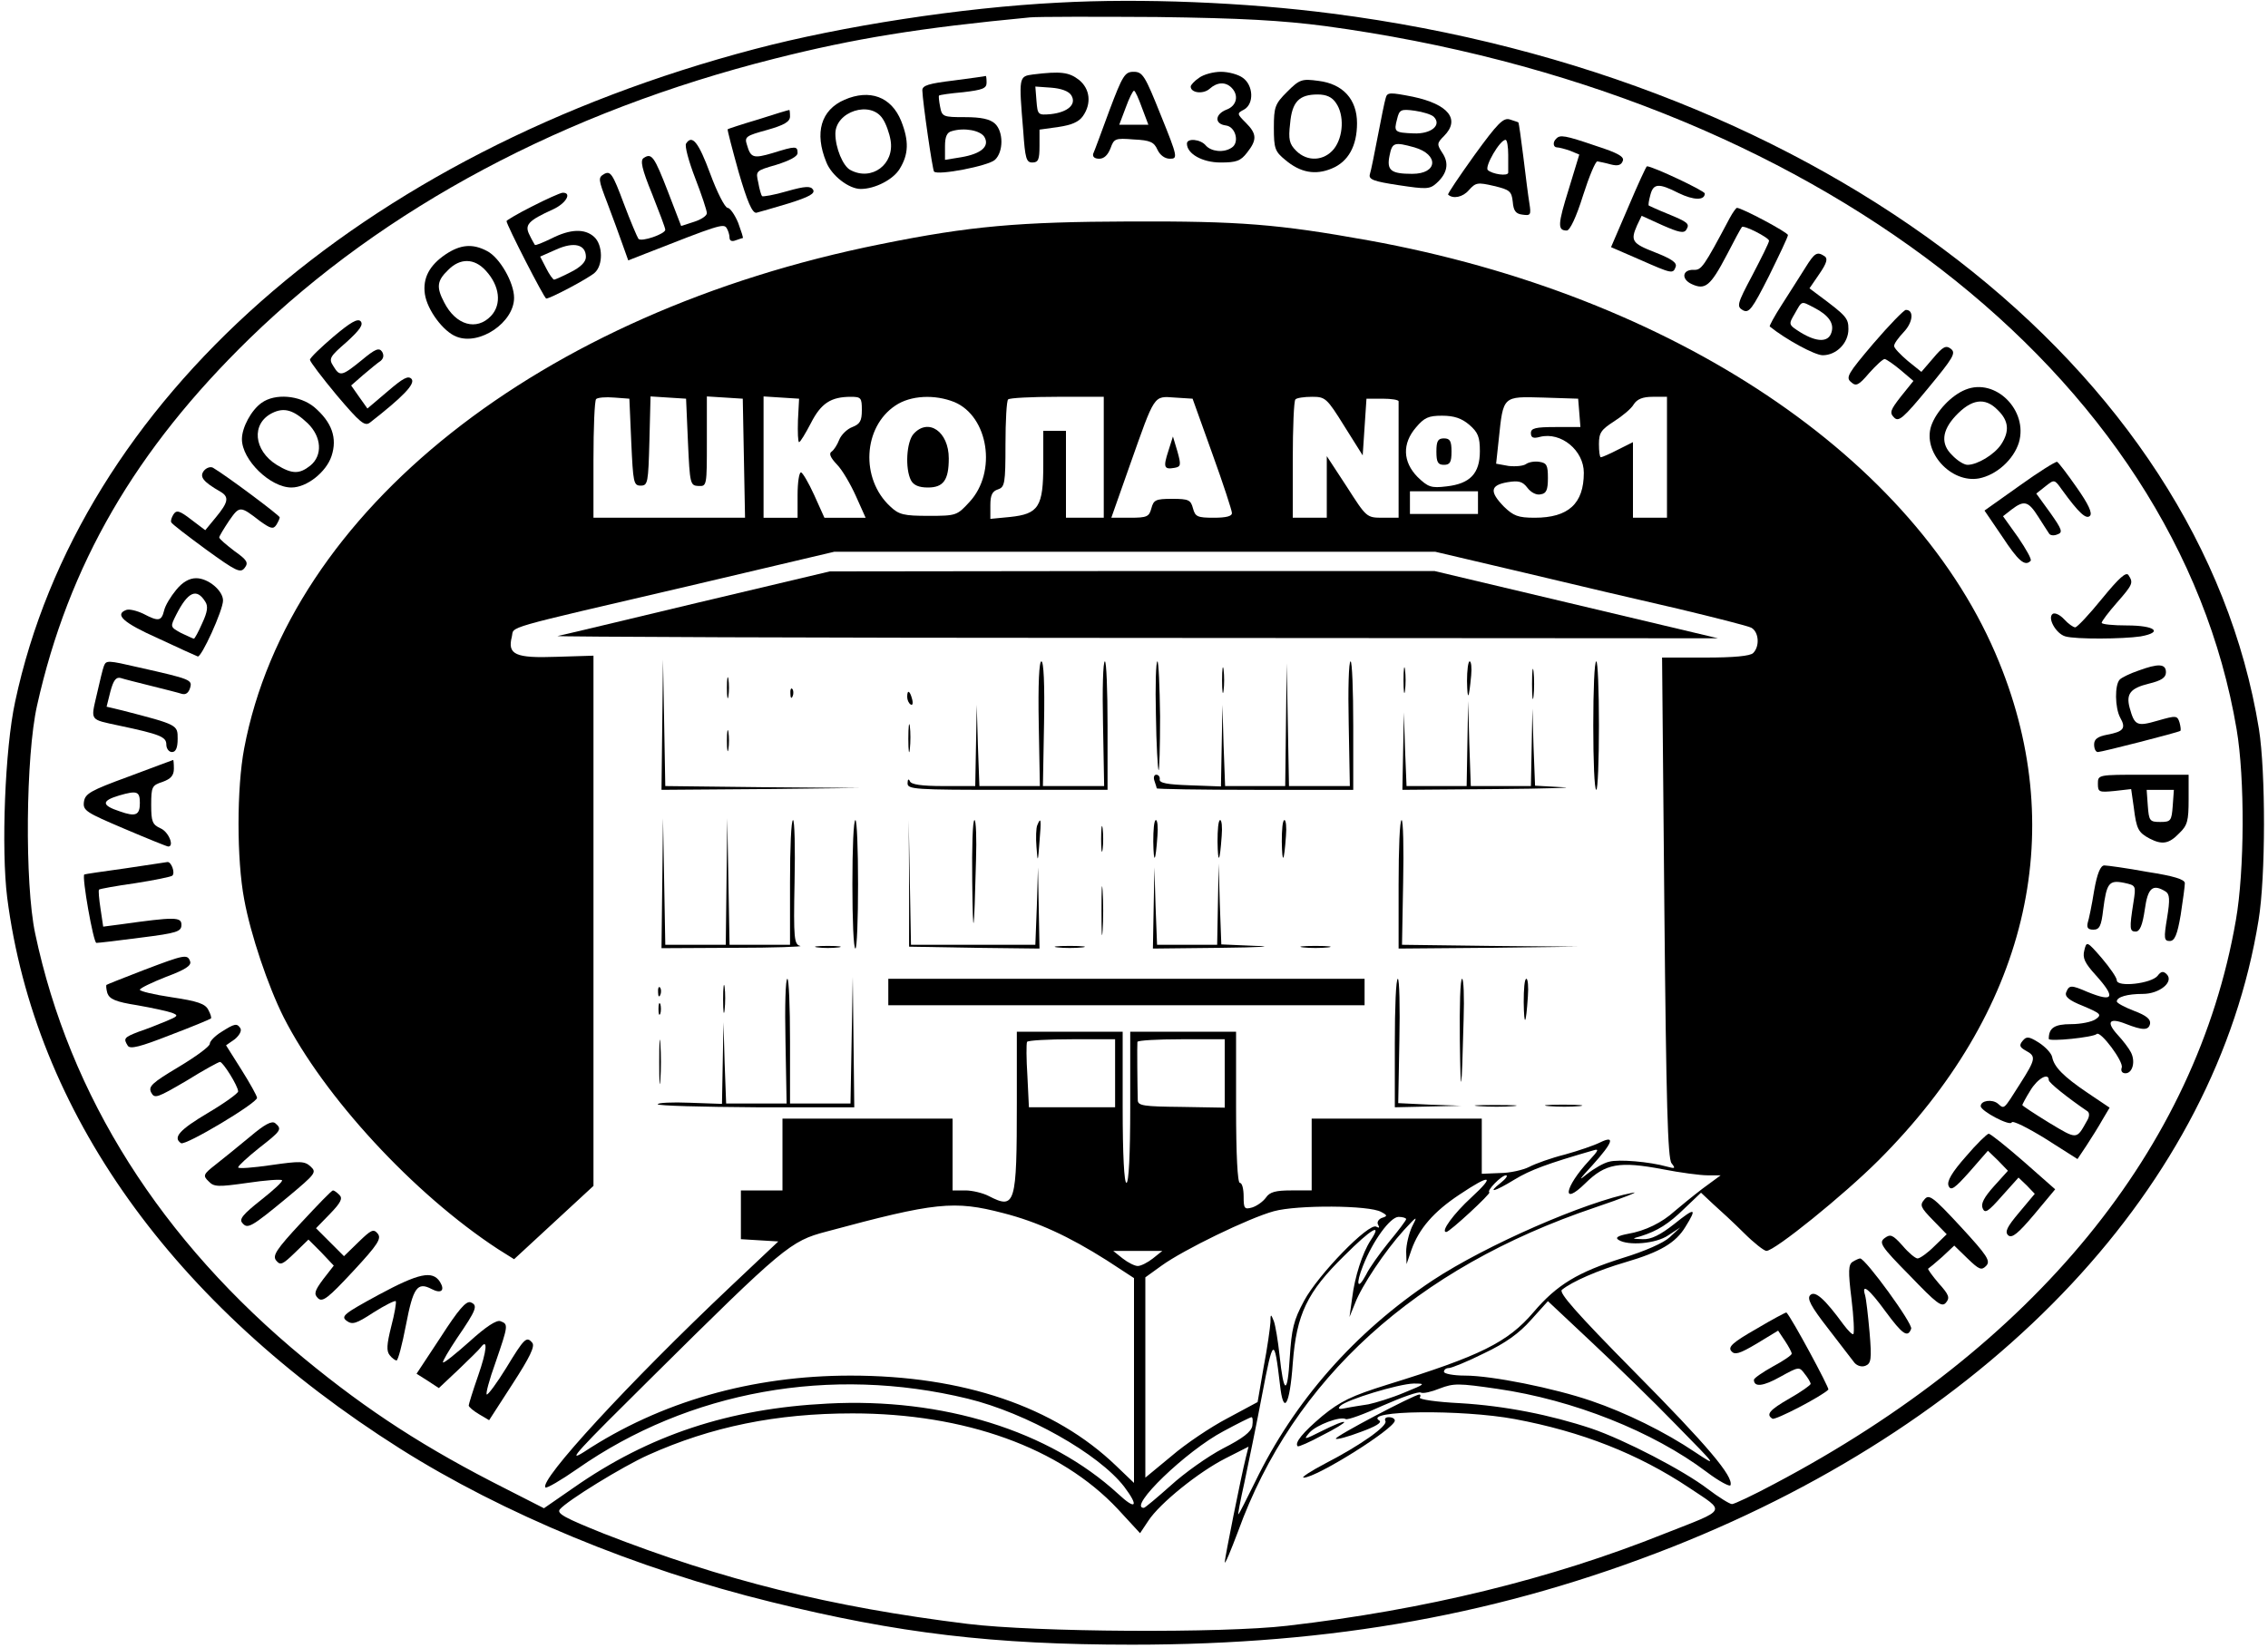 <?xml version="1.0" standalone="no"?>
<!DOCTYPE svg PUBLIC "-//W3C//DTD SVG 20010904//EN"
 "http://www.w3.org/TR/2001/REC-SVG-20010904/DTD/svg10.dtd">
<svg version="1.0" xmlns="http://www.w3.org/2000/svg"
 width="600pt" height="436pt" viewBox="0 0 600 436"
 preserveAspectRatio="xMidYMid meet">

<g transform="translate(0,436) scale(0.1,-0.1)"
fill="#000000" stroke="none">
<path d="M2800 4353 c-256 -13 -573 -62 -804 -123 -1044 -275 -1786 -930
-1956 -1727 -27 -124 -37 -390 -21 -518 73 -567 437 -1077 1039 -1458 272
-172 627 -319 982 -406 336 -83 587 -113 955 -113 533 0 979 81 1430 259 858
340 1437 959 1550 1658 19 115 19 392 1 506 -155 954 -1155 1726 -2451 1893
-231 30 -506 41 -725 29z m706 -62 c1285 -174 2252 -919 2411 -1861 22 -130
21 -374 -2 -505 -105 -605 -533 -1128 -1220 -1491 -56 -30 -107 -54 -113 -54
-6 0 -35 18 -64 40 -64 49 -220 130 -308 160 -108 36 -229 60 -347 67 -62 3
-110 10 -107 15 3 4 2 8 -1 8 -13 0 -226 -112 -221 -117 2 -3 32 5 66 18 39
14 57 25 49 30 -45 27 218 30 358 4 177 -33 327 -92 462 -182 97 -65 103 -55
-65 -121 -302 -121 -635 -202 -999 -244 -171 -20 -667 -17 -845 5 -365 45
-648 116 -963 239 -102 41 -125 53 -116 64 19 23 167 114 234 144 167 75 339
110 540 110 298 0 550 -91 702 -253 l59 -64 22 33 c30 46 133 129 204 165 l61
31 -7 -28 c-13 -52 -56 -267 -56 -278 1 -6 16 31 35 81 146 404 470 698 945
858 74 25 119 43 100 39 -126 -24 -389 -139 -530 -232 -206 -137 -366 -319
-470 -534 -22 -44 -41 -83 -44 -85 -2 -3 5 35 16 84 10 48 32 153 47 233 29
152 32 154 47 27 9 -84 26 -58 34 56 10 130 38 188 136 284 73 73 102 89 70
41 -22 -34 -42 -96 -49 -153 l-7 -50 15 37 c17 45 79 138 129 193 36 39 37 39
21 8 -8 -18 -15 -47 -15 -65 l1 -33 13 38 c20 56 59 101 127 146 82 55 96 52
32 -7 -47 -43 -83 -92 -67 -92 9 0 120 103 114 105 -8 4 32 45 44 45 6 0 0 -9
-14 -20 -37 -29 -17 -24 37 9 41 25 87 42 208 77 16 5 14 0 -11 -27 -66 -71
-74 -123 -10 -60 53 52 89 59 205 37 46 -9 99 -16 118 -16 l35 0 -49 -36 c-26
-20 -59 -47 -73 -59 -33 -30 -77 -52 -124 -60 -26 -5 -34 -10 -24 -16 25 -16
99 -10 131 12 l32 21 -28 -26 c-16 -15 -66 -37 -125 -55 -117 -37 -173 -70
-235 -143 -68 -80 -141 -116 -387 -192 -96 -30 -124 -44 -172 -83 -52 -44 -74
-71 -65 -80 2 -2 32 11 65 29 34 17 60 33 58 35 -2 3 -28 -8 -58 -23 -48 -24
-51 -25 -34 -5 19 21 82 44 96 36 5 -3 49 13 99 36 50 22 95 38 100 34 6 -3
28 2 50 11 37 14 49 14 152 -1 201 -29 412 -113 554 -220 33 -25 62 -40 63
-35 8 23 -60 104 -255 301 -154 156 -200 209 -191 216 27 22 96 52 168 73 92
27 133 51 159 94 31 50 26 52 -30 7 -37 -29 -61 -41 -83 -40 -30 1 -30 1 -5 8
44 14 73 32 116 74 l43 41 32 -30 c18 -16 55 -50 82 -77 26 -26 53 -47 59 -47
22 0 205 148 297 240 391 391 505 860 319 1317 -219 541 -862 971 -1669 1117
-239 43 -340 51 -630 50 -295 -1 -423 -12 -660 -60 -903 -181 -1565 -706
-1684 -1334 -20 -105 -20 -295 0 -400 17 -93 63 -229 104 -311 107 -211 344
-468 567 -614 l43 -27 105 97 105 97 0 702 0 701 -98 -3 c-109 -4 -130 6 -118
53 7 29 -35 17 467 134 l386 91 795 0 795 0 234 -55 c129 -31 313 -74 409 -96
96 -23 183 -45 193 -50 20 -11 23 -49 5 -67 -8 -8 -51 -12 -127 -12 l-114 0 6
-661 c5 -520 9 -664 19 -677 11 -14 10 -15 -12 -9 -46 13 -128 20 -153 13 -14
-3 -40 -18 -59 -33 -24 -20 -20 -14 15 24 54 60 61 80 20 60 -16 -8 -57 -22
-93 -32 -36 -9 -78 -24 -95 -33 -16 -8 -51 -16 -77 -16 l-48 -2 0 73 0 73
-225 0 -225 0 0 -95 0 -95 -54 0 c-41 0 -57 -4 -67 -19 -8 -11 -24 -22 -36
-26 -21 -6 -23 -3 -23 29 0 20 -4 36 -10 36 -6 0 -10 73 -10 200 l0 200 -140
0 -140 0 0 -200 c0 -127 -4 -200 -10 -200 -6 0 -10 73 -10 200 l0 200 -140 0
-140 0 0 -187 c0 -271 -4 -284 -74 -248 -15 8 -44 15 -62 15 l-34 0 0 95 0 95
-225 0 -225 0 0 -95 0 -95 -55 0 -55 0 0 -64 0 -65 49 -3 50 -3 -126 -119
c-270 -255 -508 -514 -490 -532 3 -3 41 19 84 49 296 207 671 274 1033 186
156 -38 347 -146 414 -233 40 -53 31 -63 -16 -19 -182 167 -464 255 -768 239
-261 -13 -473 -83 -673 -223 l-78 -54 -102 52 c-210 106 -362 204 -532 344
-379 312 -621 694 -712 1125 -28 132 -25 470 5 603 83 372 260 677 563 972
356 346 833 600 1389 740 210 53 381 81 675 109 22 2 173 2 335 1 225 -3 331
-9 446 -24z m-1836 -1101 c5 -107 6 -115 25 -115 19 0 20 8 23 118 l3 118 47
-3 47 -3 5 -115 c5 -111 6 -115 28 -116 22 -1 22 1 22 118 l0 119 48 -3 47 -3
3 -157 3 -158 -201 0 -200 0 0 153 c0 85 3 157 7 161 4 4 25 6 48 4 l40 -3 5
-115z m441 58 c-1 -32 0 -58 3 -58 3 0 17 23 31 50 27 53 53 70 106 70 27 0
29 -3 29 -35 0 -29 -5 -37 -25 -45 -14 -5 -30 -21 -35 -34 -5 -13 -14 -27 -20
-31 -8 -5 -3 -16 14 -34 14 -14 36 -52 50 -83 l26 -58 -55 0 -54 0 -27 60
c-15 33 -31 60 -35 60 -5 0 -9 -27 -9 -60 l0 -60 -45 0 -45 0 0 161 0 160 47
-3 47 -3 -3 -57z m414 48 c90 -38 113 -185 40 -264 -33 -36 -35 -37 -108 -37
-66 0 -79 3 -102 25 -79 73 -72 210 14 267 40 27 104 30 156 9z m395 -146 l0
-160 -50 0 -50 0 0 115 0 115 -30 0 -30 0 0 -89 c0 -112 -12 -131 -88 -139
l-52 -5 0 36 c0 27 5 37 20 42 18 6 20 15 20 119 0 62 3 116 7 119 3 4 62 7
130 7 l123 0 0 -160z m287 10 c29 -80 52 -151 52 -157 1 -9 -15 -13 -48 -13
-44 0 -49 3 -55 25 -6 22 -11 25 -55 25 -44 0 -49 -3 -55 -25 -6 -22 -11 -25
-56 -25 l-50 0 49 139 c67 189 62 183 119 179 l47 -3 52 -145z m349 73 l49
-78 5 75 5 75 43 0 c23 0 42 -3 42 -7 0 -5 0 -75 0 -158 l0 -150 -42 0 c-43 0
-43 1 -95 82 l-53 81 0 -81 0 -82 -45 0 -45 0 0 153 c0 85 3 157 7 160 3 4 23
7 44 7 35 0 39 -3 85 -77z m622 35 l3 -38 -65 0 c-54 0 -66 -3 -66 -16 0 -12
6 -15 24 -10 56 14 116 -36 116 -95 0 -82 -41 -119 -130 -119 -44 0 -56 5 -81
29 -39 40 -37 57 9 65 30 5 40 2 53 -15 9 -12 24 -20 35 -17 15 2 19 12 19 43
0 34 -3 40 -23 43 -13 2 -28 -1 -35 -6 -7 -5 -27 -7 -46 -5 l-33 6 7 65 c12
115 10 113 117 110 l93 -3 3 -37z m232 -118 l0 -160 -45 0 -45 0 0 100 0 100
-40 -20 c-21 -11 -42 -20 -45 -20 -3 0 -5 16 -5 35 0 30 6 38 40 60 22 14 46
34 52 45 9 14 24 20 50 20 l38 0 0 -160z m-523 86 c23 -20 28 -32 28 -70 0
-59 -26 -86 -88 -93 -41 -5 -49 -2 -77 25 -39 40 -41 88 -4 131 22 26 33 31
69 31 32 0 52 -7 72 -24z m23 -206 l0 -30 -90 0 -90 0 0 30 0 30 90 0 90 0 0
-30z m-960 -1510 l0 -90 -114 0 -114 0 -4 83 c-3 45 -3 85 -1 90 2 4 56 7 119
7 l114 0 0 -90z m290 0 l0 -91 -115 2 c-99 1 -115 3 -115 18 -1 34 -2 146 -1
154 1 4 53 7 116 7 l115 0 0 -90z m-586 -370 c90 -23 173 -61 274 -125 l72
-47 0 -271 0 -271 -47 45 c-163 157 -405 239 -703 239 -261 0 -503 -69 -705
-202 -49 -31 -15 5 176 194 353 350 370 364 465 389 289 78 338 83 468 49z
m1000 3 c17 -9 17 -11 1 -16 -9 -4 -13 -12 -9 -18 4 -8 3 -9 -5 -5 -19 12
-154 -127 -191 -196 -28 -52 -33 -74 -38 -151 -6 -100 -16 -97 -27 7 -4 38
-11 79 -15 90 -8 20 -9 20 -9 -3 -1 -14 -8 -67 -18 -118 l-16 -93 -80 -43
c-44 -23 -111 -68 -148 -100 l-69 -57 0 265 0 265 43 31 c58 42 231 126 297
144 62 17 253 16 284 -2z m66 -19 c0 -3 -21 -31 -46 -61 -25 -31 -52 -69 -60
-86 -23 -43 -28 -26 -8 24 26 66 72 129 94 129 11 0 20 -3 20 -6z m-670 -104
c-14 -11 -32 -20 -40 -20 -8 0 -26 9 -40 20 l-25 20 65 0 65 0 -25 -20z m1385
-441 c108 -110 109 -111 50 -72 -80 54 -184 105 -275 136 -99 34 -264 67 -334
67 -31 0 -56 5 -56 10 0 6 6 10 13 10 7 0 49 17 93 39 57 27 93 53 124 88 l45
50 115 -108 c63 -59 165 -158 225 -220z m-720 86 c-33 -14 -76 -27 -95 -31
-19 -3 -46 -7 -60 -10 -18 -4 -22 -2 -14 6 16 16 153 58 194 59 33 0 31 -1
-25 -24z m-402 -88 c-3 -16 -25 -33 -78 -60 -40 -21 -102 -65 -138 -98 -36
-32 -68 -59 -71 -59 -44 0 112 151 211 203 37 20 71 37 74 37 3 0 4 -10 2 -23z"/>
<path d="M2733 4163 c-38 -5 -38 -6 -26 -150 5 -72 8 -83 24 -83 16 0 19 8 19
44 l0 43 50 7 c34 5 54 13 65 29 23 33 19 72 -11 96 -26 20 -48 23 -121 14z
m101 -55 c15 -24 -9 -45 -54 -50 -34 -3 -35 -2 -38 35 l-3 38 42 -3 c26 -2 46
-9 53 -20z"/>
<path d="M2935 4068 c-21 -57 -40 -109 -43 -115 -2 -8 4 -13 16 -13 13 0 23
10 30 28 9 25 12 27 61 23 44 -2 54 -7 63 -27 7 -15 20 -24 33 -24 21 0 21 4
-24 115 -42 105 -48 115 -72 115 -23 0 -29 -9 -64 -102z m86 7 l17 -45 -39 0
-38 0 17 45 c9 25 19 45 22 45 3 0 12 -20 21 -45z"/>
<path d="M3172 4154 c-12 -8 -22 -19 -22 -23 0 -17 33 -21 50 -6 20 18 42 19
58 3 20 -20 14 -48 -13 -58 -31 -12 -33 -38 -2 -42 26 -3 37 -46 15 -59 -21
-14 -54 -10 -68 6 -14 17 -50 20 -50 5 0 -27 41 -50 89 -50 42 0 53 4 70 26
27 34 26 50 -3 79 -24 24 -24 25 -5 35 27 15 25 64 -3 84 -12 9 -38 16 -58 16
-20 0 -46 -7 -58 -16z"/>
<path d="M2523 4147 c-66 -8 -83 -13 -83 -26 1 -32 27 -211 31 -215 10 -11
144 15 161 31 23 21 23 75 0 96 -13 12 -37 17 -79 17 -58 0 -61 1 -66 28 -3
15 -4 28 -3 29 2 2 30 6 64 9 51 6 62 10 62 25 0 11 -1 18 -2 18 -2 -1 -40 -6
-85 -12z m81 -149 c15 -25 -8 -45 -61 -54 l-43 -7 0 36 c0 25 5 37 18 40 33
10 75 2 86 -15z"/>
<path d="M3405 4117 c-32 -32 -35 -40 -35 -95 0 -55 3 -63 30 -85 40 -34 80
-41 123 -23 44 18 67 60 67 120 0 63 -37 104 -102 112 -44 6 -50 4 -83 -29z
m129 -29 c23 -32 20 -90 -5 -122 -26 -32 -70 -35 -100 -5 -18 18 -21 30 -16
72 5 58 24 77 73 77 23 0 38 -7 48 -22z"/>
<path d="M3666 4101 c-3 -9 -12 -54 -21 -101 -9 -47 -18 -92 -21 -101 -4 -14
10 -19 76 -29 73 -11 82 -11 100 5 29 26 34 53 16 80 -15 23 -15 26 4 45 44
44 12 84 -82 104 -61 12 -68 12 -72 -3z m127 -50 c22 -22 -7 -46 -53 -44 -51
2 -53 4 -44 38 6 25 10 27 47 22 21 -3 44 -10 50 -16z m-51 -81 c65 -19 62
-70 -6 -70 -56 0 -68 9 -60 48 7 35 12 37 66 22z"/>
<path d="M2234 4096 c-62 -27 -80 -87 -48 -165 14 -36 60 -71 91 -71 38 0 86
25 103 53 24 39 25 74 4 127 -26 64 -83 85 -150 56z m101 -50 c9 -13 18 -39
21 -57 11 -64 -50 -109 -106 -79 -20 10 -40 59 -40 96 0 59 93 89 125 40z"/>
<path d="M2006 4044 c-44 -13 -80 -25 -81 -26 -1 -2 12 -52 29 -113 23 -79 36
-109 47 -108 7 2 47 13 86 25 54 17 70 26 64 36 -6 10 -20 10 -69 -4 -34 -10
-64 -15 -66 -13 -2 2 -7 18 -10 36 -7 31 -7 31 48 47 35 11 56 22 56 31 0 19
-5 19 -66 0 -51 -15 -58 -13 -68 22 -7 21 -2 24 53 39 46 13 61 22 61 36 0 10
-1 18 -2 17 -2 0 -39 -11 -82 -25z"/>
<path d="M3901 3950 c-40 -56 -72 -103 -70 -105 13 -12 39 -7 55 12 18 20 23
21 66 11 42 -10 47 -14 50 -42 2 -24 8 -32 26 -34 21 -3 23 -1 18 30 -3 18
-10 73 -16 123 -6 49 -12 90 -13 91 -1 1 -11 4 -23 8 -17 5 -32 -10 -93 -94z
m89 0 c0 -22 0 -43 0 -47 -1 -10 -42 -4 -54 7 -9 9 32 80 47 80 4 0 7 -18 7
-40z"/>
<path d="M4117 3993 c-10 -9 -8 -23 2 -23 5 0 21 -4 35 -9 l24 -10 -28 -92
c-29 -93 -30 -109 -5 -109 8 0 25 35 43 93 16 50 33 91 38 90 5 -1 21 -4 35
-8 19 -5 28 -2 32 9 5 11 -12 21 -71 40 -82 28 -95 30 -105 19z"/>
<path d="M1815 3980 c-4 -6 7 -47 24 -91 17 -44 31 -86 31 -93 0 -7 -15 -17
-34 -23 l-34 -11 -35 91 c-36 93 -43 103 -64 89 -10 -6 -5 -29 22 -95 19 -48
35 -90 35 -95 0 -11 -63 -33 -71 -24 -3 4 -21 46 -39 94 -29 78 -35 86 -51 78
-17 -10 -17 -13 8 -78 14 -37 32 -86 40 -109 l15 -42 46 18 c191 75 206 80
214 68 4 -6 8 -18 8 -26 0 -8 6 -11 16 -7 9 3 17 6 19 6 2 0 -4 18 -12 40 -9
22 -22 40 -28 40 -7 0 -28 41 -46 90 -31 84 -48 105 -64 80z"/>
<path d="M4308 3813 l-46 -107 76 -33 c86 -38 88 -38 95 -19 4 11 -11 21 -54
38 -62 24 -66 31 -48 72 l12 25 55 -25 c43 -19 57 -22 63 -12 10 16 5 20 -51
43 -25 10 -46 20 -48 21 -2 1 0 13 4 28 8 31 22 32 75 5 39 -19 69 -20 69 -1
0 7 -138 72 -153 72 -2 0 -24 -48 -49 -107z"/>
<path d="M1408 3814 c-38 -19 -68 -37 -68 -39 0 -10 100 -205 105 -205 11 0
111 53 128 68 23 20 22 74 -1 95 -25 23 -64 21 -113 -4 -23 -11 -42 -19 -44
-17 -1 2 -8 13 -14 26 -14 27 -4 38 62 68 35 16 51 45 25 44 -7 -1 -43 -17
-80 -36z m142 -134 c0 -13 -14 -27 -40 -40 -21 -11 -42 -20 -44 -20 -3 0 -13
14 -21 30 l-16 31 43 19 c47 21 78 13 78 -20z"/>
<path d="M4576 3783 c-69 -130 -75 -138 -95 -137 -31 1 -34 -25 -5 -38 35 -16
49 -5 92 77 20 39 38 72 40 74 4 7 72 -28 72 -36 0 -5 -20 -45 -44 -91 -41
-77 -42 -83 -25 -93 16 -8 24 2 69 91 27 55 50 103 50 108 0 7 -122 72 -135
72 -2 0 -11 -12 -19 -27z"/>
<path d="M1179 3687 c-43 -29 -61 -63 -55 -105 6 -42 49 -100 84 -113 61 -24
152 38 152 103 0 40 -38 107 -72 124 -38 20 -70 17 -109 -9z m106 -43 c37 -40
43 -89 14 -120 -38 -40 -93 -25 -124 36 -21 40 -19 57 10 85 32 33 70 32 100
-1z"/>
<path d="M4775 3650 c-14 -22 -41 -65 -61 -96 -20 -31 -34 -57 -32 -58 42 -34
119 -76 140 -76 36 0 68 32 68 69 0 29 -5 35 -79 90 l-24 18 26 38 c20 29 23
41 14 47 -20 13 -26 10 -52 -32z m24 -104 c39 -20 54 -42 46 -66 -8 -26 -38
-26 -81 0 -33 21 -33 21 -16 50 20 35 16 34 51 16z"/>
<path d="M4956 3451 c-67 -79 -74 -90 -59 -102 13 -12 20 -9 48 24 18 20 36
37 41 37 5 -1 24 -14 43 -30 l33 -28 -33 -41 c-28 -36 -31 -43 -18 -56 12 -12
24 -2 90 78 67 81 74 93 60 104 -13 10 -21 6 -47 -25 l-31 -36 -36 29 c-20 17
-36 34 -36 39 -1 6 11 22 25 37 25 26 28 59 6 59 -5 0 -44 -40 -86 -89z"/>
<path d="M882 3469 c-34 -29 -62 -56 -62 -61 0 -5 32 -47 71 -94 62 -73 74
-83 88 -72 87 68 120 102 110 115 -9 10 -22 3 -64 -33 l-53 -45 -22 31 -21 30
32 28 c18 15 38 32 46 37 8 7 9 15 4 24 -8 12 -18 8 -54 -22 -53 -43 -58 -44
-75 -16 -13 20 -10 25 35 64 35 32 45 46 37 55 -8 8 -27 -3 -72 -41z"/>
<path d="M5200 3329 c-38 -15 -78 -58 -91 -96 -23 -69 52 -152 126 -139 47 9
92 50 106 95 25 85 -62 172 -141 140z m85 -54 c29 -28 32 -56 9 -91 -18 -27
-63 -54 -89 -54 -9 0 -27 11 -41 26 -30 29 -27 64 9 103 42 45 78 51 112 16z"/>
<path d="M692 3294 c-27 -19 -52 -65 -52 -96 0 -55 75 -128 131 -128 41 0 92
41 106 83 16 48 1 90 -46 130 -38 31 -103 37 -139 11z m122 -54 c37 -36 40
-85 7 -112 -29 -23 -48 -23 -89 2 -61 38 -68 109 -12 137 32 16 57 8 94 -27z"/>
<path d="M5343 3075 l-93 -66 47 -69 c42 -64 60 -80 75 -64 4 3 -12 31 -33 62
l-40 56 23 18 c33 25 44 22 70 -19 13 -20 26 -41 29 -45 3 -5 13 -6 22 -2 15
5 12 13 -19 57 l-37 51 24 19 c24 19 24 19 44 -9 45 -62 64 -79 74 -69 7 7 -4
31 -35 75 -25 36 -48 66 -52 68 -4 1 -49 -27 -99 -63z"/>
<path d="M540 3115 c-13 -16 -4 -29 43 -56 24 -14 21 -28 -12 -68 l-28 -34
-37 28 c-31 24 -39 26 -47 14 -5 -8 -8 -17 -6 -21 1 -4 43 -36 92 -72 80 -58
91 -63 102 -49 11 14 7 21 -27 45 -22 17 -40 32 -40 36 0 3 12 23 26 44 28 40
29 40 82 -1 28 -20 35 -22 43 -10 5 8 9 17 9 20 0 5 -139 109 -176 131 -6 4
-17 1 -24 -7z"/>
<path d="M1845 2765 c-192 -46 -359 -86 -370 -88 -11 -2 675 -5 1525 -5 l1545
-1 -375 89 -375 89 -800 0 -800 -1 -350 -83z"/>
<path d="M5561 2776 c-34 -42 -66 -76 -71 -76 -5 0 -18 9 -29 21 -11 12 -24
18 -30 15 -16 -10 8 -53 33 -60 28 -8 152 -7 199 0 61 11 38 29 -36 29 -37 0
-67 3 -67 7 0 4 18 28 40 53 43 49 44 53 31 73 -6 10 -25 -7 -70 -62z"/>
<path d="M466 2799 c-14 -17 -29 -41 -32 -55 -7 -28 -15 -29 -55 -8 -17 8 -37
13 -45 10 -32 -12 -8 -34 84 -75 53 -25 100 -46 105 -48 9 -5 67 122 67 148 0
26 -39 59 -71 59 -18 0 -36 -10 -53 -31z m77 -31 c8 -12 6 -27 -8 -57 -10 -23
-20 -41 -22 -41 -2 0 -17 7 -34 15 -29 16 -29 16 -13 48 31 61 54 72 77 35z"/>
<path d="M275 2598 c-3 -7 -11 -41 -19 -76 -16 -70 -20 -65 59 -82 109 -23
125 -30 125 -50 0 -11 7 -20 15 -20 10 0 15 11 15 35 0 37 1 37 -146 75 l-42
10 10 40 c8 30 15 39 27 36 9 -3 45 -12 81 -21 36 -9 72 -18 81 -21 11 -3 18
3 22 16 6 21 2 23 -136 54 -82 19 -86 19 -92 4z"/>
<path d="M1752 2443 l-2 -173 263 2 262 3 -257 2 -258 3 -3 168 -3 167 -2
-172z"/>
<path d="M2748 2445 l3 -165 -80 0 -80 0 -4 108 -3 107 -2 -107 -2 -108 -84 0
c-58 0 -86 4 -89 13 -3 7 -6 5 -6 -5 -1 -17 18 -18 264 -18 l265 0 0 170 c0
94 -3 170 -7 170 -5 0 -7 -74 -5 -165 l3 -165 -81 0 -81 0 3 165 c2 105 -1
165 -7 165 -6 0 -9 -60 -7 -165z"/>
<path d="M3058 2468 c1 -78 5 -144 7 -146 2 -3 4 61 4 142 -1 80 -4 146 -7
146 -4 0 -6 -64 -4 -142z"/>
<path d="M3233 2560 c0 -30 2 -43 4 -27 2 15 2 39 0 55 -2 15 -4 2 -4 -28z"/>
<path d="M3568 2445 l3 -165 -80 0 -81 0 -3 163 -3 162 -2 -162 -2 -163 -80 0
-79 0 -4 108 -3 107 -2 -108 -2 -108 -82 3 c-60 2 -82 6 -80 16 1 6 -3 12 -9
12 -6 0 -8 -7 -5 -16 3 -9 6 -18 6 -20 0 -2 117 -4 260 -4 l260 0 0 170 c0 94
-3 170 -7 170 -5 0 -7 -74 -5 -165z"/>
<path d="M3713 2560 c0 -30 2 -43 4 -27 2 15 2 39 0 55 -2 15 -4 2 -4 -28z"/>
<path d="M3881 2558 c1 -55 5 -50 11 15 2 20 0 37 -4 37 -4 0 -7 -24 -7 -52z"/>
<path d="M4053 2550 c0 -36 2 -50 4 -32 2 17 2 47 0 65 -2 17 -4 3 -4 -33z"/>
<path d="M4215 2440 c0 -93 3 -170 8 -170 4 0 7 77 7 170 0 94 -3 170 -7 170
-5 0 -8 -76 -8 -170z"/>
<path d="M5656 2585 c-21 -7 -43 -18 -48 -23 -14 -14 -13 -75 1 -101 16 -28 9
-37 -34 -45 -26 -5 -35 -12 -35 -26 0 -11 4 -20 10 -20 10 0 213 52 218 56 2
1 1 11 -2 22 -6 19 -9 19 -58 5 -55 -16 -61 -13 -74 34 -10 37 2 52 51 64 33
8 45 16 45 30 0 23 -20 24 -74 4z"/>
<path d="M1923 2540 c0 -25 2 -35 4 -22 2 12 2 32 0 45 -2 12 -4 2 -4 -23z"/>
<path d="M2091 2524 c0 -11 3 -14 6 -6 3 7 2 16 -1 19 -3 4 -6 -2 -5 -13z"/>
<path d="M2400 2516 c0 -8 4 -17 9 -20 5 -4 7 3 4 14 -6 23 -13 26 -13 6z"/>
<path d="M3882 2393 l-2 -113 -80 0 -79 0 -4 98 -3 97 -2 -102 -2 -103 248 2
c136 1 215 4 175 5 l-72 4 -4 102 -3 102 -2 -102 -2 -103 -80 0 -79 0 -4 113
-3 112 -2 -112z"/>
<path d="M2403 2405 c0 -33 2 -45 4 -27 2 18 2 45 0 60 -2 15 -4 0 -4 -33z"/>
<path d="M1923 2400 c0 -25 2 -35 4 -22 2 12 2 32 0 45 -2 12 -4 2 -4 -23z"/>
<path d="M340 2305 c-101 -37 -115 -45 -118 -67 -3 -23 6 -28 107 -71 61 -26
113 -47 116 -47 17 0 1 39 -20 48 -22 10 -25 18 -25 62 0 48 2 52 30 61 22 8
30 17 30 35 0 13 -1 24 -2 23 -2 -1 -55 -20 -118 -44z m30 -70 c0 -32 -11 -37
-53 -22 -49 16 -49 28 -2 42 48 14 55 11 55 -20z"/>
<path d="M5550 2286 c0 -22 3 -23 44 -19 l44 5 7 -49 c7 -57 12 -66 42 -82 33
-17 51 -14 78 14 22 21 25 33 25 90 l0 65 -120 0 c-120 0 -120 0 -120 -24z
m198 -58 c-3 -40 -5 -43 -33 -43 -28 0 -30 3 -33 43 l-3 42 36 0 36 0 -3 -42z"/>
<path d="M1752 2023 l-2 -172 193 1 c105 0 184 3 174 5 -16 4 -18 18 -15 169
2 90 0 164 -4 164 -5 0 -8 -74 -8 -165 l0 -165 -80 0 -80 0 -3 168 -3 167 -2
-167 -2 -168 -80 0 -80 0 -3 168 -3 167 -2 -172z"/>
<path d="M2255 2020 c0 -93 3 -170 8 -170 4 0 7 77 7 170 0 94 -3 170 -7 170
-5 0 -8 -76 -8 -170z"/>
<path d="M2405 2023 l0 -168 173 -3 172 -2 -2 107 -2 108 -3 -102 -4 -103
-164 0 -165 0 -3 165 -3 165 1 -167z"/>
<path d="M2572 2028 c2 -164 5 -145 10 55 2 59 0 107 -4 107 -5 0 -7 -73 -6
-162z"/>
<path d="M2744 2176 c-3 -7 -4 -33 -2 -57 3 -43 4 -42 8 14 5 58 4 68 -6 43z"/>
<path d="M2913 2140 c0 -30 2 -43 4 -27 2 15 2 39 0 55 -2 15 -4 2 -4 -28z"/>
<path d="M3051 2133 c1 -62 6 -56 11 15 2 23 0 42 -4 42 -5 0 -7 -26 -7 -57z"/>
<path d="M3221 2133 c1 -62 6 -56 11 15 2 23 0 42 -4 42 -5 0 -7 -26 -7 -57z"/>
<path d="M3391 2133 c1 -62 6 -56 11 15 2 23 0 42 -4 42 -5 0 -7 -26 -7 -57z"/>
<path d="M3700 2020 l0 -170 238 2 237 3 -233 2 -233 3 3 165 c2 91 0 165 -4
165 -5 0 -8 -76 -8 -170z"/>
<path d="M330 2062 c-58 -8 -106 -15 -107 -16 -7 -5 24 -181 32 -181 6 0 58 6
118 14 96 12 107 16 107 34 0 21 -18 21 -161 1 l-46 -6 -7 47 c-4 26 -6 49 -4
51 2 2 46 10 96 17 51 8 95 17 98 20 8 8 -3 37 -13 36 -4 -1 -55 -8 -113 -17z"/>
<path d="M3222 1968 l-2 -108 -80 0 -79 0 -4 103 -3 102 -2 -107 -2 -108 183
2 c100 1 141 4 90 5 l-92 4 -4 107 -3 107 -2 -107z"/>
<path d="M5540 2003 c-6 -38 -14 -76 -17 -85 -3 -13 1 -18 15 -18 16 0 21 9
26 53 9 70 15 79 55 71 32 -7 32 -7 25 -52 -11 -70 -10 -77 6 -77 11 0 18 17
24 58 8 58 21 69 55 48 11 -7 12 -21 4 -70 -9 -54 -8 -61 7 -61 13 0 20 16 29
69 6 39 11 76 11 84 0 10 -29 19 -100 30 -54 10 -106 17 -113 17 -10 0 -19
-21 -27 -67z"/>
<path d="M2914 1950 c0 -58 1 -81 3 -52 2 28 2 76 0 105 -2 28 -3 5 -3 -53z"/>
<path d="M5514 1845 c-5 -20 1 -33 30 -65 54 -60 48 -73 -21 -45 -44 19 -49
19 -57 -1 -4 -11 7 -21 45 -36 47 -20 50 -23 33 -35 -10 -7 -39 -13 -65 -13
-44 0 -59 -10 -59 -39 0 -8 118 4 127 13 10 9 72 -74 66 -89 -3 -9 1 -15 10
-15 19 0 27 32 14 56 -5 10 -21 31 -35 46 -31 34 -22 46 21 29 46 -18 61 -18
65 0 2 12 -10 22 -42 34 -26 10 -46 21 -46 25 0 12 28 20 69 20 44 0 83 32 63
52 -9 9 -15 8 -24 -4 -17 -21 -108 -31 -108 -12 0 7 -18 33 -40 59 -39 45 -40
45 -46 20z"/>
<path d="M2163 1853 c15 -2 39 -2 55 0 15 2 2 4 -28 4 -30 0 -43 -2 -27 -4z"/>
<path d="M2798 1853 c17 -2 47 -2 65 0 17 2 3 4 -33 4 -36 0 -50 -2 -32 -4z"/>
<path d="M3448 1853 c17 -2 47 -2 65 0 17 2 3 4 -33 4 -36 0 -50 -2 -32 -4z"/>
<path d="M380 1793 c-52 -20 -97 -38 -98 -39 -2 -1 -1 -11 2 -22 6 -16 22 -23
79 -32 40 -7 81 -16 92 -20 18 -7 16 -9 -15 -22 -19 -8 -52 -21 -73 -28 -39
-15 -41 -18 -29 -37 6 -10 33 -3 112 28 58 22 106 42 108 44 2 2 -1 12 -7 23
-8 16 -29 23 -96 33 -47 7 -85 16 -85 20 0 4 31 19 69 34 51 19 68 30 64 41
-7 20 -15 18 -123 -23z"/>
<path d="M1913 1715 c0 -33 2 -45 4 -27 2 18 2 45 0 60 -2 15 -4 0 -4 -33z"/>
<path d="M2078 1605 l3 -165 -80 0 -80 0 -4 108 -3 107 -2 -108 -2 -108 -85 3
c-47 2 -85 0 -85 -4 0 -4 117 -7 260 -8 l260 0 -2 173 -2 172 -3 -167 -3 -168
-80 0 -80 0 0 165 c0 91 -3 165 -7 165 -5 0 -7 -74 -5 -165z"/>
<path d="M2350 1735 l0 -35 630 0 630 0 0 35 0 35 -630 0 -630 0 0 -35z"/>
<path d="M3690 1600 l0 -170 88 2 87 2 -83 3 -83 4 3 164 c2 91 0 165 -4 165
-5 0 -8 -76 -8 -170z"/>
<path d="M3862 1608 c2 -164 5 -145 10 55 2 59 0 107 -4 107 -5 0 -7 -73 -6
-162z"/>
<path d="M4031 1708 c1 -68 6 -61 11 15 2 26 0 47 -4 47 -5 0 -7 -28 -7 -62z"/>
<path d="M1741 1734 c0 -11 3 -14 6 -6 3 7 2 16 -1 19 -3 4 -6 -2 -5 -13z"/>
<path d="M1742 1690 c0 -14 2 -19 5 -12 2 6 2 18 0 25 -3 6 -5 1 -5 -13z"/>
<path d="M585 1629 c-16 -10 -30 -24 -30 -31 0 -7 -37 -34 -82 -61 -72 -43
-81 -52 -73 -68 9 -17 16 -14 93 31 45 28 85 50 89 50 8 0 48 -64 48 -78 0 -5
-36 -31 -80 -57 -74 -44 -94 -65 -71 -80 12 -7 201 106 201 120 0 5 -19 39
-41 74 l-41 65 23 16 c12 10 19 22 15 29 -9 14 -15 13 -51 -10z"/>
<path d="M1744 1550 c0 -52 1 -74 3 -47 2 26 2 68 0 95 -2 26 -3 4 -3 -48z"/>
<path d="M5351 1606 c-10 -12 -8 -17 8 -26 28 -15 27 -22 -15 -88 -45 -71 -41
-67 -59 -52 -15 12 -45 8 -45 -7 0 -13 78 -54 82 -43 2 6 42 -14 89 -43 l85
-54 24 36 c13 20 32 50 42 68 l19 32 -58 39 c-65 44 -89 69 -94 95 -2 10 -18
27 -35 38 -27 17 -33 17 -43 5z m69 -104 c0 -7 50 -47 103 -83 5 -4 5 -14 -2
-25 -28 -50 -25 -50 -100 -5 -39 24 -71 45 -71 47 0 1 9 19 21 38 19 32 49 49
49 28z"/>
<path d="M3913 1433 c26 -2 67 -2 90 0 23 2 2 3 -48 3 -49 0 -68 -1 -42 -3z"/>
<path d="M4098 1433 c23 -2 59 -2 80 0 20 2 1 4 -43 4 -44 0 -61 -2 -37 -4z"/>
<path d="M660 1351 c-30 -25 -71 -58 -90 -73 -32 -25 -34 -29 -18 -44 14 -15
25 -15 103 -4 47 7 88 10 91 7 3 -3 -22 -26 -55 -52 -48 -38 -59 -51 -50 -61
14 -17 23 -12 121 69 73 61 76 65 60 80 -16 15 -28 15 -105 4 -48 -7 -87 -10
-87 -6 0 4 25 27 55 51 59 46 62 50 43 66 -9 7 -28 -3 -68 -37z"/>
<path d="M5201 1300 c-38 -43 -51 -66 -46 -78 6 -14 16 -7 56 38 l48 55 27
-26 26 -27 -37 -41 c-26 -29 -35 -46 -30 -58 6 -15 14 -10 51 32 l44 49 22
-21 21 -22 -41 -49 c-33 -39 -39 -52 -29 -61 10 -8 26 5 69 56 l55 66 -84 74
c-46 40 -87 73 -92 73 -4 0 -32 -27 -60 -60z"/>
<path d="M797 1125 c-67 -72 -77 -88 -66 -101 11 -13 17 -10 49 21 l36 35 34
-34 33 -35 -28 -36 c-23 -31 -25 -39 -14 -50 12 -12 27 0 93 71 66 71 76 87
65 100 -11 13 -17 10 -51 -23 l-38 -37 -37 37 -37 37 37 38 c29 30 34 41 25
50 -7 7 -14 12 -17 12 -4 0 -41 -39 -84 -85z"/>
<path d="M5091 1186 c-13 -15 -10 -21 22 -54 l37 -38 -33 -32 c-18 -18 -38
-32 -44 -32 -6 0 -24 15 -40 34 -26 29 -32 31 -47 20 -16 -12 -11 -21 66 -99
72 -75 85 -85 96 -72 11 13 8 21 -19 51 -17 20 -30 38 -28 39 2 1 19 15 37 31
l32 30 35 -34 c31 -30 37 -32 49 -20 13 13 4 27 -67 104 -74 80 -84 87 -96 72z"/>
<path d="M4901 1021 c-11 -7 -12 -25 -3 -97 6 -49 8 -91 5 -94 -2 -3 -14 9
-26 25 -49 67 -75 91 -88 78 -9 -9 1 -29 47 -88 32 -42 64 -83 70 -91 7 -8 19
-12 29 -8 15 6 17 17 11 88 -4 45 -9 89 -12 99 -10 33 11 16 54 -43 45 -61 59
-71 68 -46 5 13 -121 186 -135 186 -3 0 -12 -4 -20 -9z"/>
<path d="M1002 934 c-92 -50 -101 -57 -85 -69 15 -11 25 -8 71 22 30 19 56 32
59 30 2 -3 -3 -33 -12 -67 -12 -48 -13 -65 -4 -76 6 -8 15 -14 18 -14 4 0 15
42 25 94 19 99 30 115 68 95 25 -13 36 -4 22 19 -20 31 -56 23 -162 -34z"/>
<path d="M1166 822 l-64 -97 30 -19 29 -19 52 49 c28 27 55 53 59 59 19 25 16
-9 -7 -75 -14 -40 -25 -76 -25 -79 0 -4 12 -14 27 -23 l27 -16 62 96 c46 71
60 100 52 109 -15 18 -21 12 -69 -67 -24 -39 -47 -70 -51 -70 -4 0 6 38 23 85
34 99 34 101 13 109 -10 4 -38 -14 -82 -54 -36 -32 -68 -58 -70 -55 -2 2 15
31 37 64 52 76 56 87 36 95 -12 4 -32 -19 -79 -92z"/>
<path d="M4647 844 c-63 -36 -76 -48 -67 -59 9 -11 21 -8 68 20 l56 34 18 -27
c10 -15 18 -30 18 -34 0 -4 -22 -19 -50 -34 -27 -15 -50 -31 -50 -35 0 -20 24
-18 70 8 49 27 50 27 64 8 9 -11 16 -23 16 -27 0 -3 -25 -21 -55 -38 -54 -31
-64 -43 -46 -54 7 -5 130 59 148 77 3 4 -97 190 -111 204 -1 1 -37 -18 -79
-43z"/>
<path d="M3665 600 c8 -12 -65 -64 -158 -112 -40 -21 -66 -38 -58 -38 34 0
241 130 241 151 0 5 -7 9 -16 9 -8 0 -12 -4 -9 -10z"/>
<path d="M2417 3212 c-19 -21 -23 -92 -7 -123 7 -13 21 -19 45 -19 41 0 55 20
55 77 0 71 -54 108 -93 65z"/>
<path d="M3091 3167 c-14 -43 -12 -50 16 -45 17 3 18 7 8 43 l-12 40 -12 -38z"/>
<path d="M3800 3165 c0 -28 4 -35 20 -35 16 0 20 7 20 35 0 28 -4 35 -20 35
-16 0 -20 -7 -20 -35z"/>
</g>
</svg>
